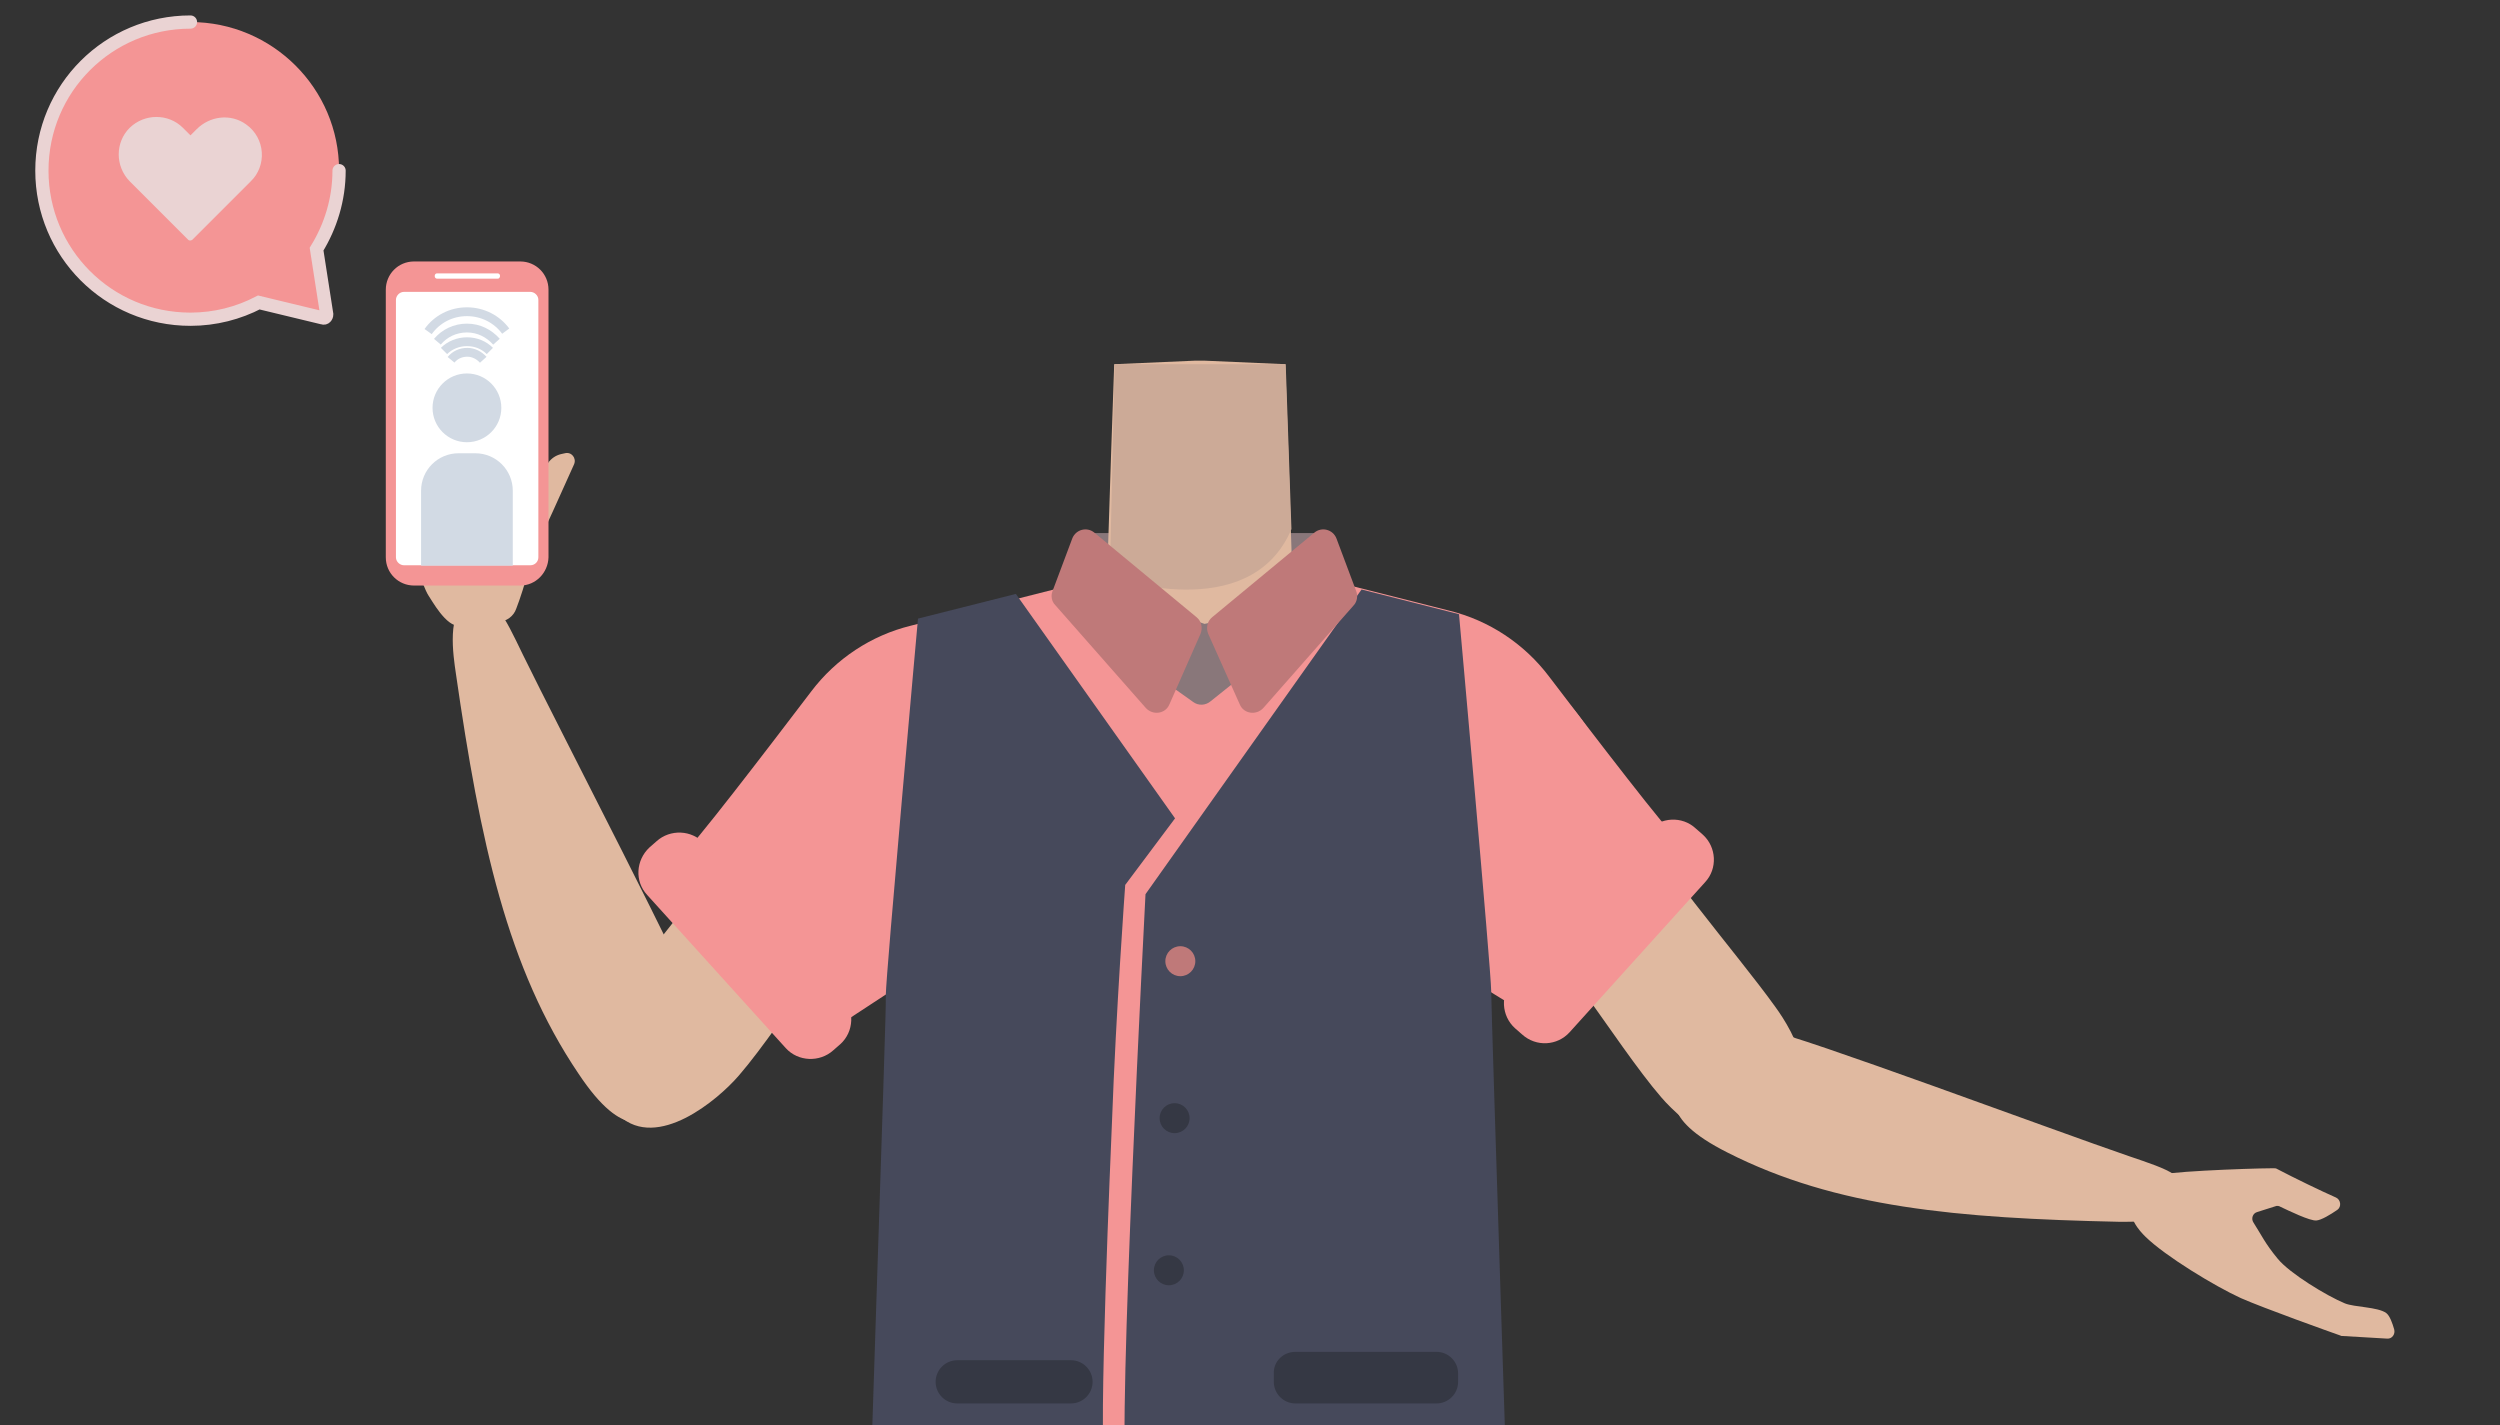 <?xml version="1.0" encoding="utf-8"?>
<!-- Generator: Adobe Illustrator 26.0.3, SVG Export Plug-In . SVG Version: 6.00 Build 0)  -->
<svg version="1.1" id="Calque_9" xmlns="http://www.w3.org/2000/svg" xmlns:xlink="http://www.w3.org/1999/xlink" x="0px" y="0px"
	 viewBox="0 0 567 323.3" style="enable-background:new 0 0 567 323.3;" xml:space="preserve">
<rect x="0" y="0" width="567" height="323.3" fill="#333333" stroke="none"/>
<style type="text/css">
	.st0{fill:#89777A;}
	.st1{fill:#E0B9A0;}
	.st2{fill:#CCAA97;}
	.st3{fill:#F49595;}
	.st4{fill:#46495B;}
	.st5{fill:#353844;}
	.st6{fill:#BF7979;}
	.st7{fill:#FFFFFF;}
	.st8{fill:#D2DAE4;}
	.st9{fill:none;stroke:#D2DAE4;stroke-width:2;stroke-miterlimit:10;}
	.st10{fill:none;stroke:#EAD3D3;stroke-width:3;stroke-linecap:round;stroke-miterlimit:10;}
	.st11{fill:#EAD3D3;}
</style>
<path class="st0" d="M246.5,137.4l-1.8-16.5h56.9c0,0,4,11.6,3.8,11.4s-28,10.3-28.8,10S248.5,139.7,246.5,137.4z"/>
<path class="st1" d="M233.2,162.8c-4.3,21.5-18,24.7-25.9,30.9c-12.6,9.8-29.3,38.2-39.7,50.2c-4.9,5.7-18.5,17-27.1,9.2l0,0
	c-10.6-10.6-3-23.9,1.3-29.8c8.6-12,28.3-34.5,34.9-47.8c4.9-9.9,7.6-20.7,23.1-29.8c0,0,15.3-10.2,26.3-3
	C233,147.4,235,153.9,233.2,162.8L233.2,162.8z"/>
<path class="st1" d="M150.5,252.6c13.9-5.6,9.9-16.5,8.3-22.6c-1.7-6.5-32.3-65.3-40.2-81.5c-4.4-9.1-6.6-14.1-12.3-12
	c-5.1,1.9-3.5,12.2-2.9,16.3c5.5,38.1,11.6,66.7,27.8,90.7C141.7,259.3,146.9,254,150.5,252.6z"/>
<path class="st1" d="M311.2,167.8c4.3,21.5,18,24.7,25.9,30.9c12.6,9.8,29.3,38.2,39.7,50.2c4.9,5.7,18.5,17,27.1,9.2l0,0
	c10.7-10.6,3-23.9-1.3-29.8c-8.6-12-28.3-34.5-34.9-47.8c-4.9-9.9-7.6-20.7-23.1-29.8c0,0-15.3-10.2-26.3-3
	C311.4,152.4,309.5,158.9,311.2,167.8L311.2,167.8z"/>
<path class="st1" d="M381,244.2c3.7-13.8,14.4-11.2,20.3-10.4c6.4,0.9,65.4,22.9,81.5,28.4c9.1,3.1,14.1,4.6,12.7,10.2
	c-1.2,5-11.1,4.7-15,4.7c-36.6-0.8-64.1-3.2-88.7-15.7C375.7,253.3,380,247.8,381,244.2z"/>
<path class="st1" d="M516.2,265c4.4,2.3,10.2,5.1,13.6,6.6c1.1,0.5,1.3,2.1,0.3,2.8c-1.6,1.1-3.6,2.3-4.7,2.4
	c-1.4,0.2-6.5-2.3-8.2-3.1c-0.3-0.2-0.8-0.3-1.2-0.1l-4.1,1.3c-1,0.3-1.4,1.5-0.8,2.4c1.8,2.8,2.6,4.7,5.5,8.2
	c2.7,3.3,11.1,8.4,15.2,10.1c2.2,0.9,7.5,0.8,9.4,2.2c0.8,0.6,1.4,2.3,1.8,3.7c0.3,1.1-0.5,2.2-1.6,2.1l-10.2-0.6
	c-0.2,0-0.3,0-0.4-0.1c-2-0.7-17.4-6.2-22.6-8.5c-5.9-2.7-17.1-9.5-21.6-13.9c-1.4-1.4-4.2-4.3-3.3-8.5c0.8-3.6,4.5-4.9,7-5.6
	C493.9,265.5,515.9,264.8,516.2,265z"/>
<path class="st1" d="M272.2,232.8c-5.5-3.6-8-0.6-13.7,2.5c-9.8,5.3-15.8,23.7-26.7,26.2c-3.9,0.9-12.7-15.1-13.7-21.3
	c-1.5-9.3,2.5-27.5-8.4-36.9c-9.2-7.9-21.5-3.7-25.5-16.3c-7-22,13.5-38.5,23.4-42.3c15.2-5.9,37.1-5.1,43.5-14.2l0.9-27.7l0.7-20.2
	l18.3-0.8h2.2l18.3,0.8l0.7,20.2l0.9,27.7c6.4,9.1,28.4,8.4,43.5,14.2c10,3.9,30.4,20.4,23.4,42.3c-4,12.6-16.2,8.4-25.5,16.3
	c-10.9,9.3-6.9,27.5-8.4,36.9c-1,6.2-9.9,22.2-13.7,21.3c-10.8-2.5-16.9-20.9-26.7-26.2C280.2,232.2,277.7,229.2,272.2,232.8"/>
<path class="st2" d="M251.7,130.8c0,0,31.8,11.4,41.2-10.8l-1.3-37.4h-38.8L251.7,130.8z"/>
<path class="st3" d="M187.1,234.6c-1.8-1.8-36.1-37.9-32.6-40.5c2.4-1.8,19-23.5,29.5-37.3c5.6-7.4,13.6-12.7,22.6-14.9l32.4-8.2
	l28.7,48.1L187.1,234.6z"/>
<path class="st3" d="M238,140.7c-0.3-0.4,3.3-4.6,3.4-5s23.3,13.3,23.8,13.9s7.1,5.6,7.1,5.6s18.5-12.9,19.1-12.9s10.8,1.6,9.4,2.1
	s-14,209.6-14,209.6s-50.5-3.5-50.7-3.1C220.4,386.5,238,140.7,238,140.7z"/>
<path class="st3" d="M348.2,231.2c1.8-1.8,36.1-37.9,32.6-40.5c-2.4-1.8-19-23.5-29.5-37.3c-5.6-7.4-13.6-12.7-22.6-14.9l-32.4-8.2
	l-28.6,51.5L348.2,231.2z"/>
<path class="st4" d="M230.4,134.7l36.1,50.9l-11.3,15.1c0,0-2.1,28.8-3,53.7c-0.2,4.8-3.2,73.4-1.6,77.3
	c4.6,11.1,13.9,20.7,13.9,20.7c-1.3,4.3-2.6,7.3-16,20.7c-6.4,6.3-13.5,11.8-22.1,9.3l-30.2-8.6c4.7-143.8,4.7-143.3,4.7-148.1
	c0-4.4,7.3-85.4,7.3-85.4L230.4,134.7z"/>
<path class="st4" d="M308.8,133.7l-49,69.1c0,0-6.5,124-4.3,131.2c1.6,5.1,22.4,29,34.3,42.4c5,5.7,12.9,7.9,20.2,5.8l32.9-9.4
	c0,0-4.7-143.7-4.7-148.1s-7.3-85.4-7.3-85.4L308.8,133.7z"/>
<path class="st5" d="M217.1,308.5h25.8c2.7,0,4.9,2.2,4.9,4.9l0,0c0,2.7-2.2,4.9-4.9,4.9h-25.8c-2.7,0-4.9-2.2-4.9-4.9l0,0
	C212.2,310.7,214.4,308.5,217.1,308.5z"/>
<path class="st5" d="M293.8,306.6h32c2.7,0,4.9,2.2,4.9,4.9v1.9c0,2.7-2.2,4.9-4.9,4.9h-32c-2.7,0-4.9-2.2-4.9-4.9v-1.9
	C288.8,308.8,291,306.6,293.8,306.6z"/>
<path class="st0" d="M264.4,154.9c0.2,0,3.8,2.6,6.2,4.3c1.2,0.9,2.8,0.8,3.9-0.1l7-5.6l-3.3-13.1l-5,1.1c0,0-6-2.2-6.8-1.1
	S264.4,154.9,264.4,154.9z"/>
<path class="st6" d="M238.7,134.1l4.5-12c0.8-2,3.3-2.7,5-1.3l23.2,19.2c1.1,0.9,1.4,2.4,0.9,3.7l-7.1,16.1
	c-0.9,2.1-3.7,2.5-5.3,0.8l-20.6-23.4C238.5,136.4,238.3,135.1,238.7,134.1z"/>
<path class="st6" d="M307.6,134.1l-4.5-12c-0.8-2-3.3-2.7-5-1.3L274.9,140c-1.1,0.9-1.4,2.4-0.9,3.7l7.2,16.1
	c0.9,2.1,3.7,2.5,5.3,0.8l20.6-23.4C307.8,136.4,308,135.1,307.6,134.1z"/>
<path class="st3" d="M147.3,192.2l1.6-1.4c3.1-2.8,8-2.6,10.8,0.5l31.4,34.7c2.8,3.1,2.6,8-0.5,10.8l-1.6,1.4
	c-3.1,2.8-8,2.6-10.8-0.5L146.8,203C143.9,199.9,144.2,195.1,147.3,192.2z"/>
<path class="st3" d="M345.2,234.6l-1.6-1.4c-3.1-2.8-3.4-7.7-0.5-10.8l30.7-34c2.8-3.1,7.7-3.4,10.8-0.5l1.6,1.4
	c3.1,2.8,3.4,7.7,0.5,10.8l-30.7,34C353.2,237.2,348.4,237.5,345.2,234.6z"/>
<circle class="st6" cx="267.7" cy="218" r="3.4"/>
<circle class="st5" cx="266.4" cy="253.6" r="3.4"/>
<circle class="st5" cx="265.1" cy="288.1" r="3.4"/>
<path class="st1" d="M113,141.1c1.9-0.2,3.5-1.3,4.1-3.1c1.8-4.6,4-13.1,4.8-14.6c0.8-1.4,5.8-12.5,8.3-18.1
	c0.6-1.4-0.6-2.9-2.1-2.5c-0.3,0.1-0.6,0.1-0.9,0.2c-1.2,0.3-2.2,1-2.9,2l-3.8,5.8c-1.3,1.9-4.1,1.4-4.7-0.7L111,93.6
	c0,0-7.2-28.3-8-27.4c-0.8,0.7-1.6,1.3-2.4,2c-1.4,1.1-2.1,2.9-1.8,4.7l3.9,20.6c0.2,1.2,0,2.4-0.7,3.5l-10.6,16.7
	c-0.8,1.2-0.9,2.7-0.6,4c1.5,4.6,5,15.3,6.4,17.4c0.6,0.8,4,7.2,7,6.8C105.5,141.7,110.1,141.3,113,141.1z"/>
<g>
	<path class="st3" d="M118,132.8H93.9c-3.5,0-6.4-2.8-6.4-6.4V65.7c0-3.5,2.8-6.4,6.4-6.4H118c3.5,0,6.4,2.8,6.4,6.4v60.7
		C124.3,129.9,121.5,132.8,118,132.8z"/>
	<path class="st7" d="M120.3,128.2H91.6c-0.9,0-1.8-0.8-1.8-1.8V68c0-0.9,0.8-1.8,1.8-1.8h28.7c0.9,0,1.8,0.8,1.8,1.8v58.4
		C122.1,127.4,121.3,128.2,120.3,128.2z"/>
	<path class="st7" d="M112.9,63.2H99.1c-0.2,0-0.5-0.2-0.5-0.5v-0.2c0-0.2,0.2-0.5,0.5-0.5h13.8c0.2,0,0.5,0.2,0.5,0.5v0.2
		C113.3,63.1,113.1,63.2,112.9,63.2z"/>
	<circle class="st8" cx="105.9" cy="92.5" r="7.8"/>
	<path class="st8" d="M116.3,128.3H95.5v-17c0-4.7,3.8-8.5,8.5-8.5h3.8c4.7,0,8.5,3.8,8.5,8.5L116.3,128.3L116.3,128.3z"/>
	<path class="st9" d="M111.1,79.6c-1.3-1.3-3.1-2.1-5.2-2.1c-2,0-3.9,0.8-5.2,2.1"/>
	<path class="st9" d="M112.6,77.5c-1.7-1.9-4-3.1-6.7-3.1s-5.1,1.2-6.7,3.1"/>
	<path class="st9" d="M114.7,75.1c-2-2.7-5.2-4.4-8.8-4.4c-3.6,0-6.8,1.7-8.8,4.5"/>
	<path class="st9" d="M109.6,81.6c-0.9-1-2.2-1.7-3.6-1.7c-1.5,0-2.8,0.6-3.7,1.7"/>
</g>
<path class="st3" d="M71.8,56.4c3.2-5.2,5.1-11.3,5.1-17.8C76.9,20.1,61.8,5,43.2,5S9.5,20.1,9.5,38.7s15,33.7,33.7,33.7
	c5.6,0,10.9-1.4,15.5-3.8l14.5,3.5c0.5,0.2,0.9-0.3,0.9-0.8L71.8,56.4z"/>
<path class="st10" d="M43.2,5"/>
<path class="st10" d="M43.2,5C24.6,5,9.5,20,9.5,38.7c0,18.6,15,33.7,33.7,33.7c5.6,0,10.9-1.4,15.5-3.8l14.5,3.5
	c0.5,0.2,0.9-0.3,0.9-0.8l-2.3-14.8c3.2-5.2,5.1-11.3,5.1-17.8"/>
<path class="st11" d="M55.8,28.2c-3.5-2.5-8.2-1.9-11.2,1.1l-1.4,1.4l0,0l-1.7-1.7c-3.3-3.3-8.7-3.3-12.1,0l0,0
	c-3.3,3.3-3.3,8.7,0,12.1l1.7,1.7l0,0l11.6,11.6c0.2,0.2,0.6,0.2,0.9,0l11.6-11.6l0,0l1.6-1.6C60.6,37.6,60.2,31.3,55.8,28.2z"/>
</svg>
